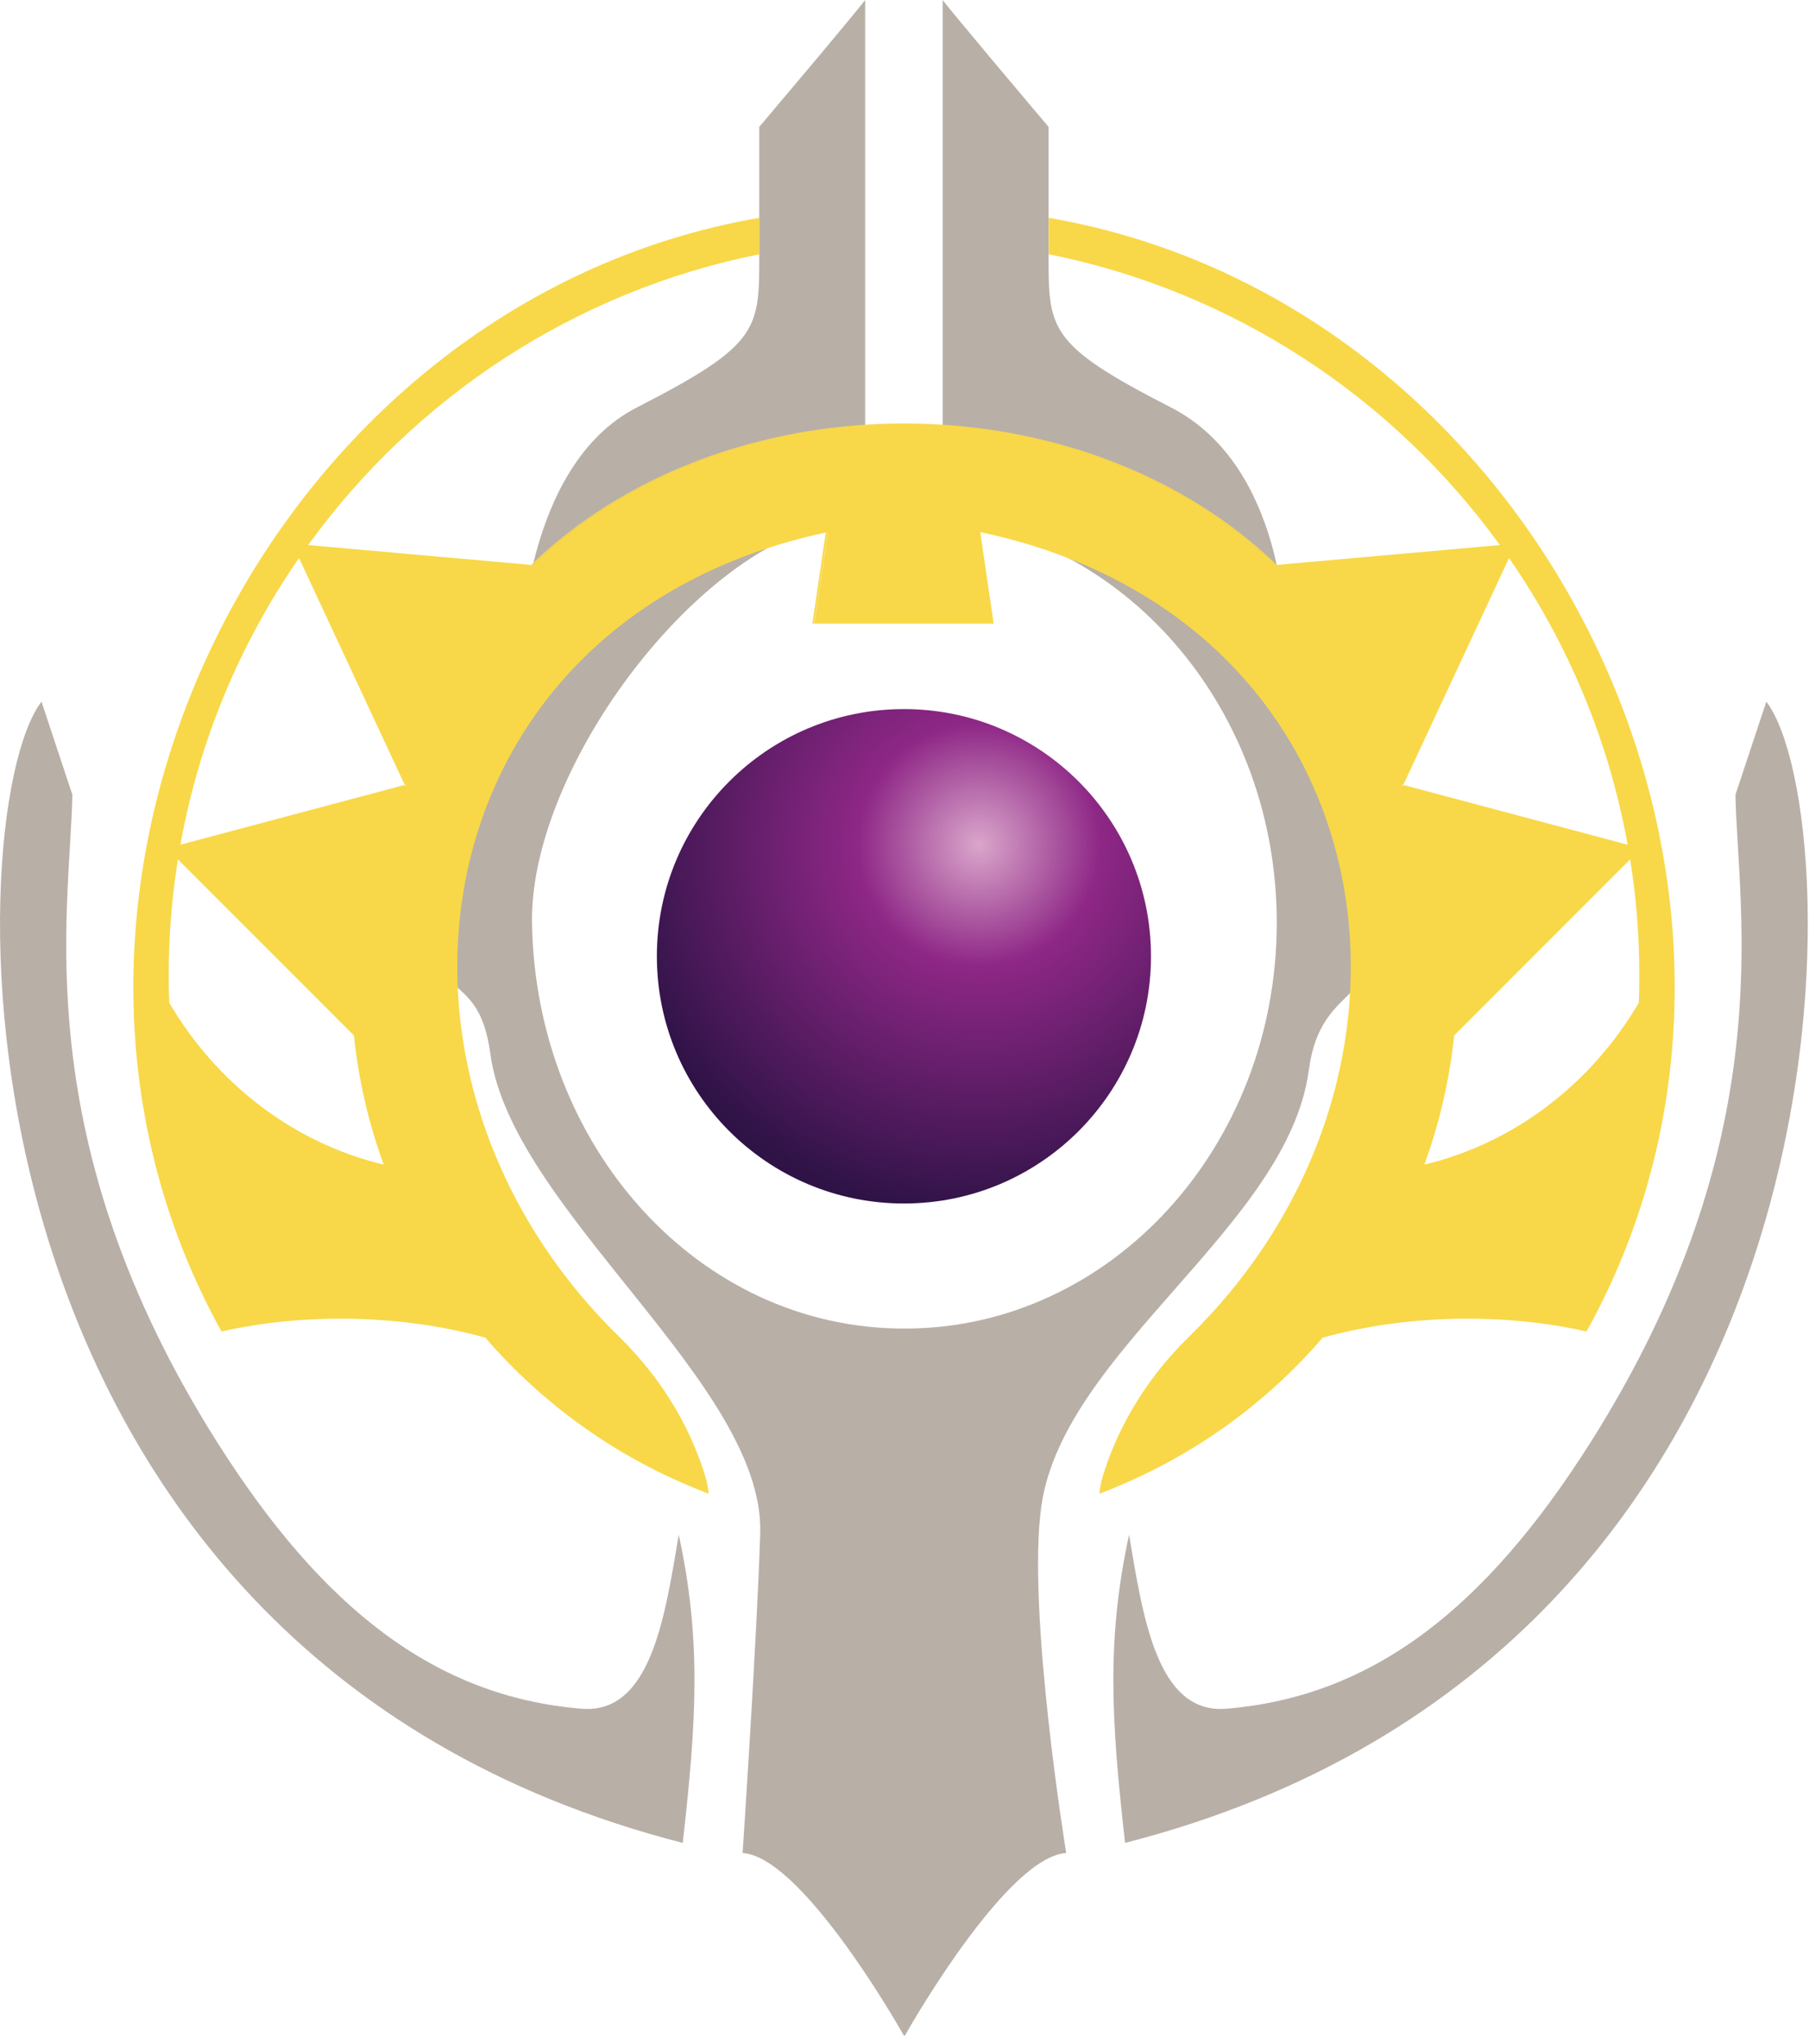 <?xml version="1.0" encoding="UTF-8" standalone="no"?>
<!DOCTYPE svg PUBLIC "-//W3C//DTD SVG 1.1//EN" "http://www.w3.org/Graphics/SVG/1.1/DTD/svg11.dtd">
<svg width="100%" height="100%" viewBox="0 0 186 210" version="1.1" xmlns="http://www.w3.org/2000/svg" xmlns:xlink="http://www.w3.org/1999/xlink" xml:space="preserve" xmlns:serif="http://www.serif.com/" style="fill-rule:evenodd;clip-rule:evenodd;stroke-linejoin:round;stroke-miterlimit:2;">
    <g transform="matrix(1.42109e-14,37.801,37.801,-1.42109e-14,94,84.504)">
        <circle cx="0.364" cy="-0.028" r="0.672" style="fill:url(#keleres_Radial1);"/>
    </g>
    <g transform="matrix(1.333,0,0,1.333,88.956,17.465)">
        <path d="M0,24.208L0,-13.099C0,-13.099 -0.586,-12.283 -8.169,-3.318L-8.169,6.268C-8.169,12.275 -8.008,13.397 -17.606,18.306C-26.416,22.811 -26.557,37.307 -26.557,37.307L0,24.208Z" style="fill:rgb(184,175,167);fill-rule:nonzero;"/>
    </g>
    <g transform="matrix(1.333,0,0,1.333,96.924,15.184)">
        <path d="M0,25.919L0,-11.388C0,-11.388 0.586,-10.572 8.169,-1.607L8.169,7.979C8.169,13.986 8.008,15.108 17.606,20.017C26.416,24.522 26.404,37.307 26.404,37.307L0,25.919Z" style="fill:rgb(184,175,167);fill-rule:nonzero;"/>
    </g>
    <g transform="matrix(1.333,0,0,1.333,92.948,123.235)">
        <path d="M0,9.964L-0.008,9.964L0.069,9.964C15.912,9.964 28.754,-4.047 28.754,-21.321C28.754,-37.526 17.458,-50.852 2.985,-52.445L2.985,-54.499C12.003,-52.537 38.741,-44.912 37.656,-23.753C37.187,-14.612 32.178,-17.089 31.224,-9.949C29.616,2.093 12.288,11.672 10.595,23.652C9.456,31.693 12.511,50.39 12.511,50.39C8.048,50.683 0.862,63.063 0.069,64.463L-0.008,64.463C-0.8,63.063 -7.987,50.683 -12.449,50.39C-12.449,50.39 -11.342,33.876 -11.09,25.759C-10.731,14.227 -30.3,0.809 -31.908,-11.232C-32.863,-18.373 -37.125,-14.612 -37.595,-23.753C-38.672,-44.858 -12.072,-52.499 -2.993,-54.484L-2.993,-52.437C-14.333,-52.606 -28.884,-33.935 -28.692,-21.321C-28.429,-4.049 -15.85,9.964 -0.008,9.964" style="fill:rgb(184,175,167);fill-rule:nonzero;"/>
    </g>
    <g transform="matrix(1.333,0,0,1.333,95.451,58.058)">
        <path d="M0,-10.872C9.903,-10.449 19.651,-6.825 26.753,0L26.876,-0.008C19.744,-6.863 9.949,-10.48 0,-10.872M-30.647,-0.008C-30.654,-0.008 -30.654,-0.008 -30.662,0L-30.6,-0.008L-30.647,-0.008Z" style="fill:rgb(248,216,72);fill-rule:nonzero;"/>
    </g>
    <g transform="matrix(1.333,0,0,1.333,146.449,56.209)">
        <path d="M0,47.607C1.154,44.445 1.939,41.113 2.301,37.651L15.873,24.078C16.458,27.656 16.681,31.434 16.543,35.127C12.896,41.352 6.971,45.945 0,47.607M-1.67,18.445C-1.685,18.399 -1.7,18.353 -1.724,18.307L-1.623,18.338C-1.323,17.699 6.017,1.949 6.533,0.848C11.041,7.358 14.227,14.86 15.681,22.947C14.796,22.708 -1.246,18.438 -1.623,18.338L-1.67,18.445ZM-78.598,18.445L-78.644,18.338C-79.013,18.438 -95.064,22.708 -95.949,22.947C-94.494,14.86 -91.309,7.358 -86.8,0.848C-86.284,1.949 -78.944,17.699 -78.644,18.338L-78.544,18.307C-78.567,18.353 -78.582,18.399 -78.598,18.445M-96.81,35.127C-96.949,31.434 -96.718,27.656 -96.141,24.078L-82.568,37.651C-82.206,41.113 -81.422,44.445 -80.267,47.607C-87.239,45.945 -93.163,41.352 -96.81,35.127M-28.975,-22.569C-14.731,-19.719 -2.395,-11.518 5.825,-0.152L-11.372,1.379L-11.495,1.387C-18.597,-5.438 -28.346,-9.062 -38.249,-9.485C-39.497,-9.54 -40.77,-9.54 -42.019,-9.485C-51.921,-9.062 -61.655,-5.446 -68.757,1.372C-68.764,1.379 -68.764,1.379 -68.772,1.387L-68.849,1.379L-68.911,1.387C-68.903,1.379 -68.903,1.379 -68.895,1.379L-86.092,-0.152C-77.872,-11.519 -65.534,-19.72 -51.289,-22.569L-51.289,-25.376C-89.189,-18.849 -111.63,26.495 -92.778,60.472C-86.246,58.995 -78.744,59.187 -72.427,60.949C-68.01,66.073 -62.401,70.09 -56.046,72.644C-55.769,72.76 -55.484,72.875 -55.192,72.983C-55.253,72.583 -55.307,72.167 -55.415,71.798C-56.407,68.459 -58.392,64.512 -62.124,60.857C-83.153,40.297 -77.413,5.573 -46.158,-1.121C-46.112,-1.129 -46.058,-1.144 -46.012,-1.152L-47.051,5.911L-33.216,5.911L-34.255,-1.152C-29.554,-0.16 -25.43,1.464 -21.883,3.58C-1.739,15.568 -0.231,43.352 -18.136,60.857C-21.875,64.512 -23.86,68.459 -24.853,71.798C-24.96,72.167 -25.014,72.583 -25.076,72.983C-24.784,72.875 -24.499,72.76 -24.222,72.644C-17.859,70.09 -12.257,66.073 -7.841,60.949C-1.516,59.187 5.986,58.995 12.511,60.472C31.362,26.496 8.93,-18.847 -28.975,-25.376L-28.975,-22.569Z" style="fill:rgb(248,216,72);fill-rule:nonzero;"/>
    </g>
    <g transform="matrix(1.333,0,0,1.333,84.904,52.939)">
        <path d="M0,1.331L-1.031,8.364L-0.893,8.364L0.146,1.3C0.1,1.308 0.046,1.323 0,1.331M-22.737,3.832C-22.744,3.832 -22.744,3.832 -22.752,3.839L-22.691,3.832L-22.598,3.824C-15.496,-2.993 -5.763,-6.61 4.14,-7.033C-5.809,-6.64 -15.604,-3.024 -22.737,3.832" style="fill:rgb(248,216,72);fill-rule:nonzero;"/>
    </g>
    <g transform="matrix(1.333,0,0,1.333,178.44,179.811)">
        <path d="M0,-73.634C0.166,-64.621 3.66,-47.094 -11.229,-23.627C-19.294,-10.917 -27.981,-4.1 -39.28,-3.174C-44.627,-2.735 -45.708,-10.274 -46.774,-16.585C-48.513,-8.55 -48.162,-2.356 -47.081,7.17C10.802,-7.673 8.932,-72.248 2.38,-80.804L0,-73.634" style="fill:rgb(184,175,167);fill-rule:nonzero;"/>
    </g>
    <g transform="matrix(1.333,0,0,1.333,7.439,179.811)">
        <path d="M0,-73.634C-0.166,-64.621 -3.66,-47.094 11.229,-23.627C19.294,-10.917 27.981,-4.1 39.28,-3.174C44.627,-2.735 45.708,-10.274 46.774,-16.585C48.513,-8.55 48.162,-2.356 47.081,7.17C-10.802,-7.673 -8.932,-72.248 -2.38,-80.804L0,-73.634" style="fill:rgb(184,175,167);fill-rule:nonzero;"/>
    </g>
    <defs>
        <radialGradient id="keleres_Radial1" cx="0" cy="0" r="1" gradientUnits="userSpaceOnUse" gradientTransform="matrix(0.784,-0.621,-0.621,-0.784,0.061,0.176)"><stop offset="0" style="stop-color:rgb(218,166,203);stop-opacity:1"/><stop offset="0.33" style="stop-color:rgb(142,39,134);stop-opacity:1"/><stop offset="1" style="stop-color:rgb(47,19,71);stop-opacity:1"/></radialGradient>
    </defs>
</svg>
